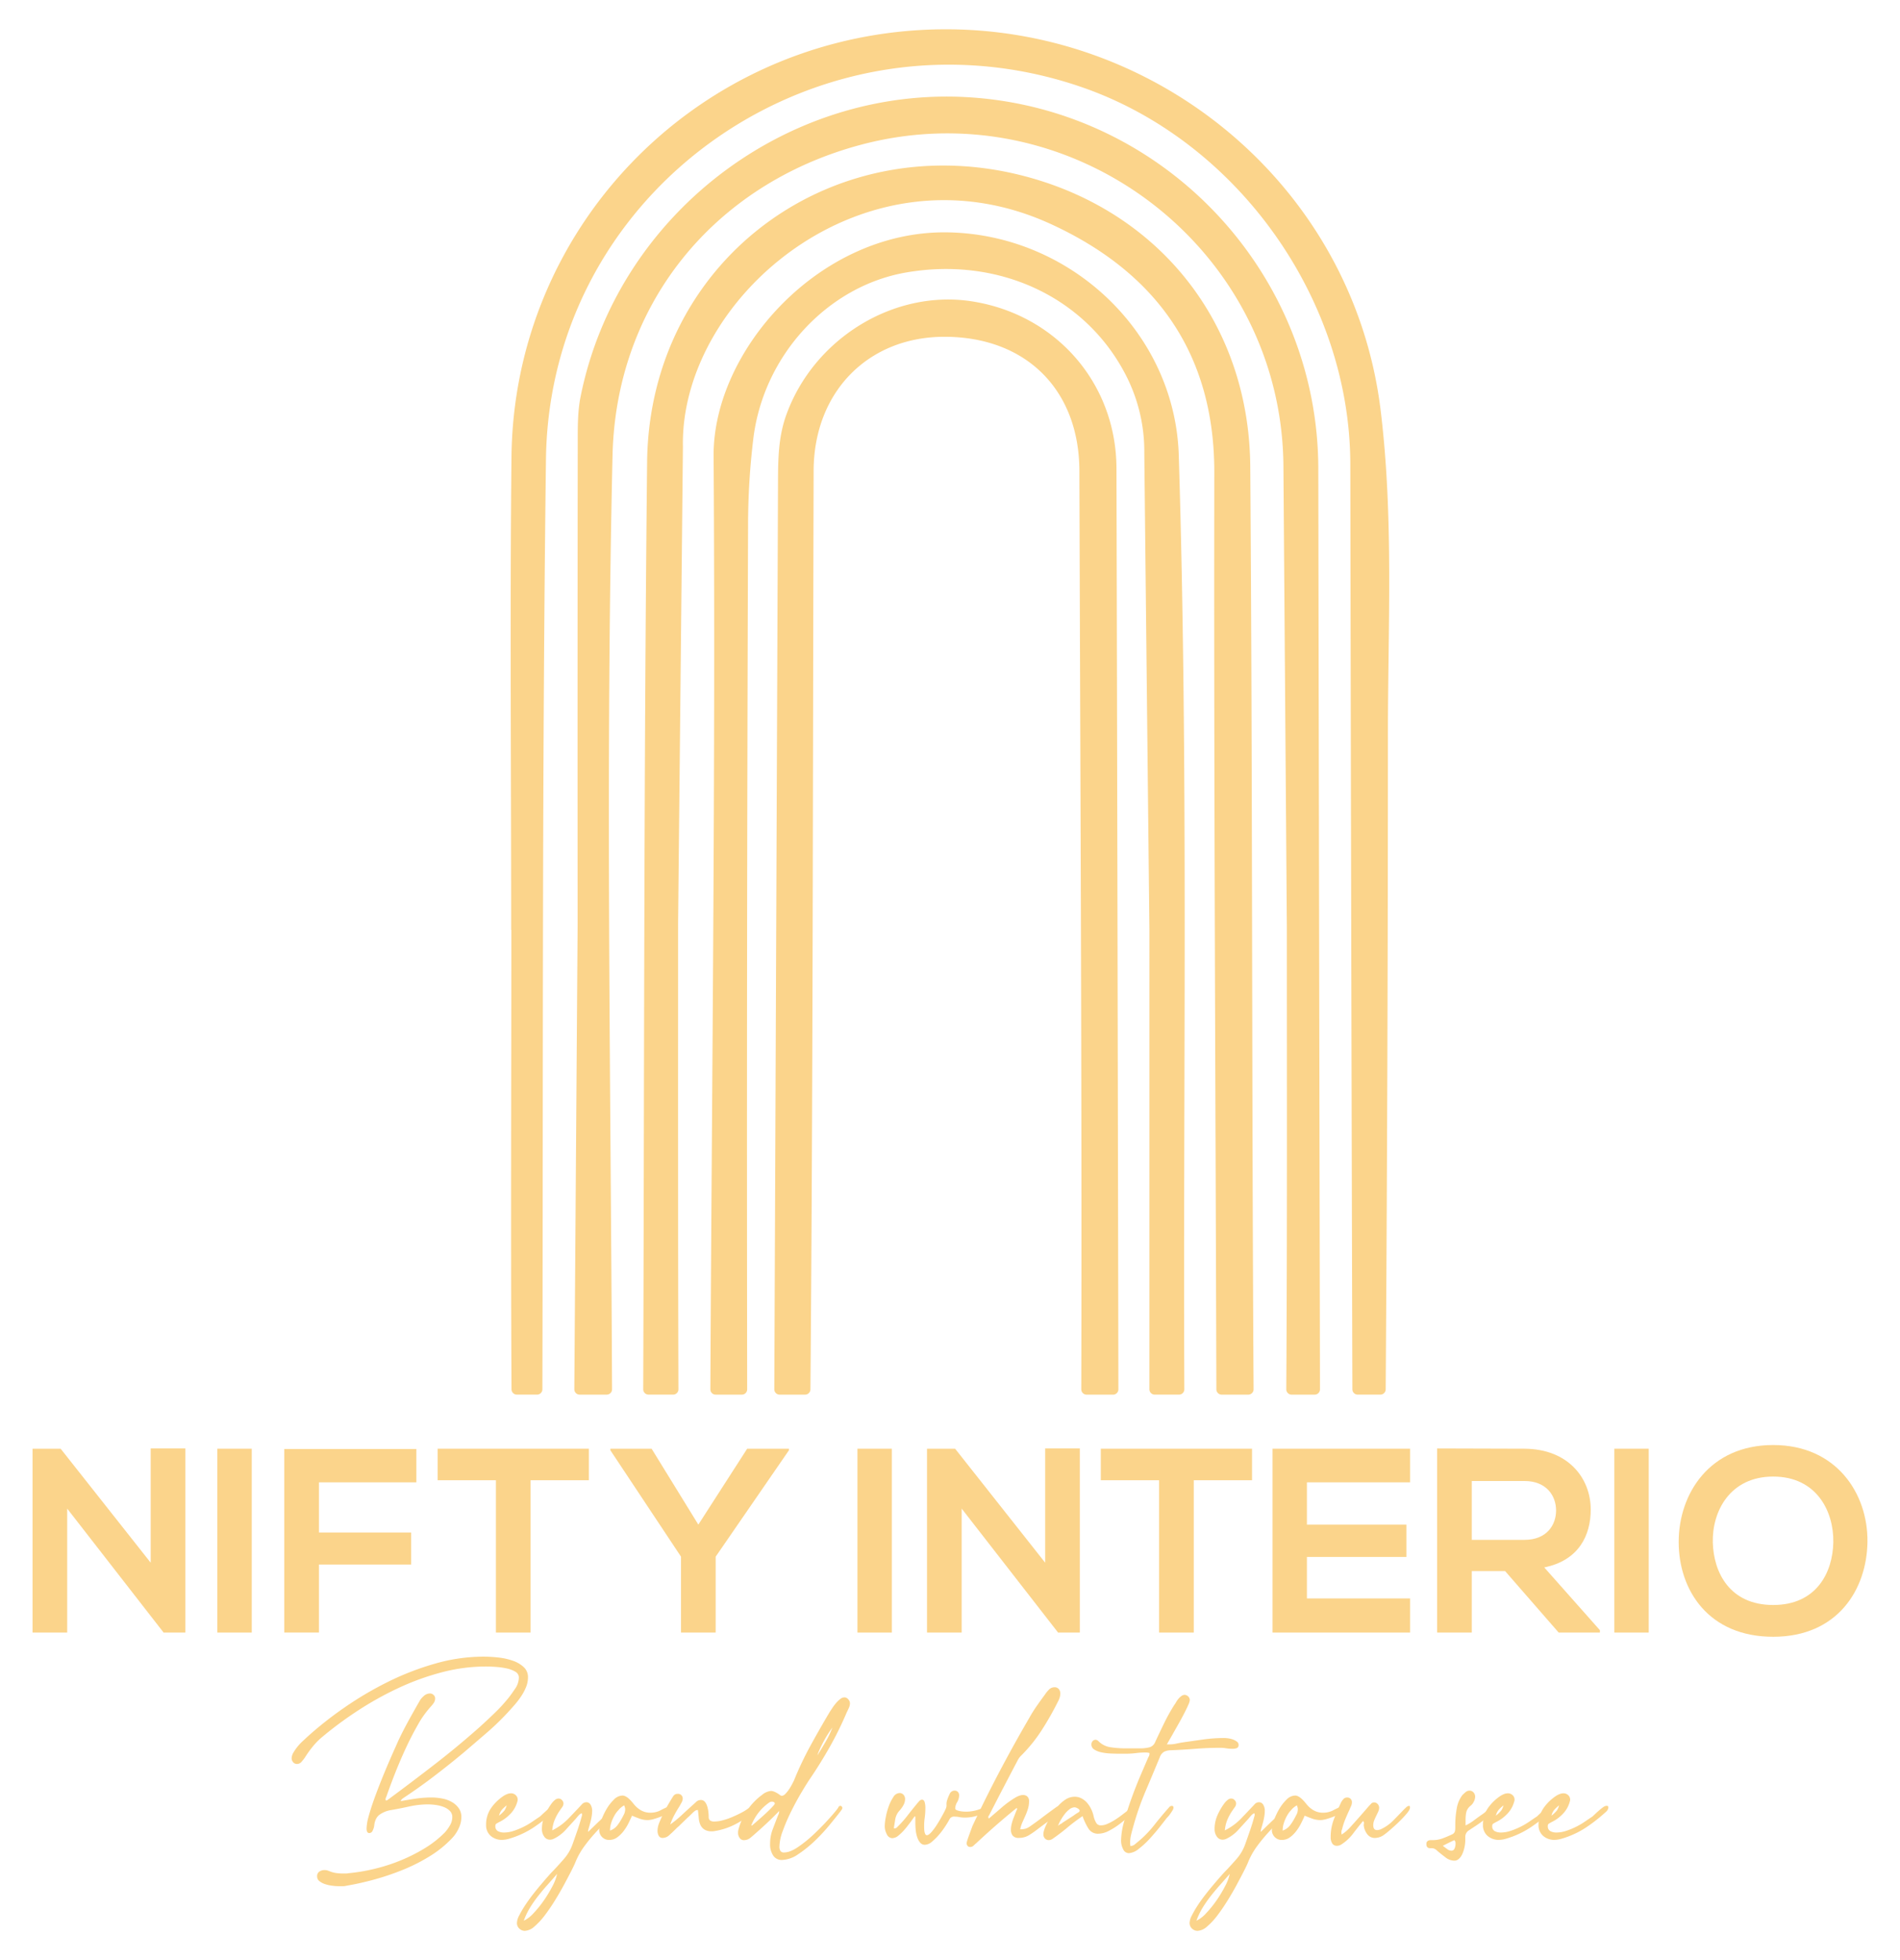 <svg id="Layer_1" data-name="Layer 1" xmlns="http://www.w3.org/2000/svg" viewBox="0 0 892.435 920.348"><defs><style>.cls-1{fill:#fbd48b;}</style></defs><path class="cls-1" d="M227.051,777.854a64.399,64.399,0,0,1,7.02.4,30.431,30.431,0,0,1,6.79,1.5,14.171,14.171,0,0,1,5.12,2.99,6.299,6.299,0,0,1,2.01,4.77,12.251,12.251,0,0,1-.92,4.66,24.169,24.169,0,0,1-2.3,4.31,38.543,38.543,0,0,1-2.93,3.85c-1.04,1.19-1.98,2.24-2.82,3.16a122.451,122.451,0,0,1-10.35,10.06q-5.415,4.665-10.93,9.37-6.9,5.76-13.92,11.1-7.02,5.355-14.49,10.29a3.961,3.961,0,0,0-.63.52,2.707,2.707,0,0,0-.52.86c2.07-.38,4.37-.77,6.9-1.15a51.032,51.032,0,0,1,7.59-.57,25.497,25.497,0,0,1,5.18.52,14.371,14.371,0,0,1,4.49,1.67,9.864,9.864,0,0,1,3.16,2.88,7.002,7.002,0,0,1,1.21,4.14,12.503,12.503,0,0,1-1.32,5.41,17.124,17.124,0,0,1-3.28,4.72,50.829,50.829,0,0,1-9.95,8.05,82.735,82.735,0,0,1-12.19,6.27,119.913,119.913,0,0,1-13.46,4.66,134.964,134.964,0,0,1-13.74,3.11,7.362,7.362,0,0,1-1.73.23h-1.73a27.112,27.112,0,0,1-3.22-.23,16.876,16.876,0,0,1-3.39-.75,8.52,8.52,0,0,1-2.65-1.38,2.707,2.707,0,0,1-1.09-2.24,2.497,2.497,0,0,1,1.09-2.3,4.33,4.33,0,0,1,2.36-.69,4.791,4.791,0,0,1,1.09.12,5.95,5.95,0,0,1,1.09.35,13.009,13.009,0,0,0,3.22.92,23.245,23.245,0,0,0,3.22.23h1.27a6.291,6.291,0,0,0,1.27-.12,86.044,86.044,0,0,0,12.59-2.13,83.432,83.432,0,0,0,12.36-4.03,78.455,78.455,0,0,0,11.27-5.75,48.257,48.257,0,0,0,9.2-7.3,18.55,18.55,0,0,0,2.36-3.28,7.636,7.636,0,0,0,1.09-3.85,4.019,4.019,0,0,0-1.09-2.88,7.938,7.938,0,0,0-2.82-1.84,16.158,16.158,0,0,0-3.74-.98,26.831,26.831,0,0,0-3.74-.29,40.78,40.78,0,0,0-8.8.98q-4.425.975-8.45,1.67a12.712,12.712,0,0,0-5.52,2.19c-1.46,1.07-2.3,2.84-2.53,5.29a7.348,7.348,0,0,1-.69,2.13,1.767,1.767,0,0,1-1.61,1.21c-.84,0-1.27-.73-1.27-2.19a23.44,23.44,0,0,1,.98-5.69c.65-2.41,1.5-5.06,2.53-7.94s2.17-5.85,3.39-8.91c1.23-3.07,2.4-5.88,3.51-8.45s2.09-4.79,2.93-6.67,1.38-3.09,1.61-3.62q2.295-4.83,4.83-9.43,2.535-4.605,5.18-9.2a8.585,8.585,0,0,1,1.84-2.19,4.365,4.365,0,0,1,2.99-1.26,2.415,2.415,0,0,1,1.67.69,2.131,2.131,0,0,1,.75,1.61,3.898,3.898,0,0,1-.81,2.36,16.53,16.53,0,0,1-1.38,1.67,46.706,46.706,0,0,0-6.1,8.68q-3.105,5.46-5.87,11.5-2.76,6.045-5.06,11.96-2.295,5.925-3.68,9.95a5.77,5.77,0,0,0-.35.86,1.478,1.478,0,0,0,.12.98,1.198,1.198,0,0,0,.75-.23c.19-.15.4-.31.63-.46q11.04-8.16,21.74-16.45,10.695-8.28,20.93-17.37,3.57-3.225,7.02-6.56a77.507,77.507,0,0,0,6.44-7.02q1.38-1.725,3.16-4.37a9.396,9.396,0,0,0,1.78-5.29,3.114,3.114,0,0,0-1.72-2.76,13.37,13.37,0,0,0-4.2-1.55,36.694,36.694,0,0,0-5.12-.69c-1.76-.11-3.22-.17-4.37-.17a81.714,81.714,0,0,0-20.7,2.7,119.825,119.825,0,0,0-20.24,7.3,153.677,153.677,0,0,0-18.98,10.52,175.693,175.693,0,0,0-16.79,12.36,32.254,32.254,0,0,0-4.6,4.6,51.613,51.613,0,0,0-3.8,5.29c-.38.54-.88,1.17-1.5,1.9a2.763,2.763,0,0,1-2.19,1.09,2.244,2.244,0,0,1-1.84-.86,2.817,2.817,0,0,1-.69-1.78,5.709,5.709,0,0,1,.92-2.82,22.101,22.101,0,0,1,2.07-2.93,23.294,23.294,0,0,1,2.3-2.41c.77-.69,1.3-1.19,1.61-1.5a171.388,171.388,0,0,1,17.77-14.09,161.079,161.079,0,0,1,20.65-12.19,129.421,129.421,0,0,1,22.2-8.57A82.279,82.279,0,0,1,227.051,777.854Z"/><path class="cls-1" d="M232.681,857.324a2.51,2.51,0,0,0,1.21,2.47,5.986,5.986,0,0,0,2.82.63,14.471,14.471,0,0,0,4.49-.75,35.083,35.083,0,0,0,4.54-1.84,33.765,33.765,0,0,0,4.26-2.47q2.01-1.38,3.74-2.53c.23-.23.63-.61,1.21-1.15s1.19-1.09,1.84-1.67a19.695,19.695,0,0,1,1.9-1.5,2.979,2.979,0,0,1,1.61-.63c.54,0,.8.23.8.69a2.224,2.224,0,0,1-.29,1.09,3.513,3.513,0,0,1-.52.75,76.558,76.558,0,0,1-9.78,7.71,42.217,42.217,0,0,1-11.27,5.18,12.199,12.199,0,0,1-3.33.57,7.844,7.844,0,0,1-5.46-1.9,6.504,6.504,0,0,1-2.13-5.12,13.43,13.43,0,0,1,2.53-8.17,22.065,22.065,0,0,1,5.98-5.64,9.77,9.77,0,0,1,1.44-.69,4.771,4.771,0,0,1,1.78-.34,3.135,3.135,0,0,1,2.19.86,2.815,2.815,0,0,1,.92,2.13,3.023,3.023,0,0,1-.11.75c-.08.27-.15.52-.23.75a13.016,13.016,0,0,1-3.34,5.41,17.813,17.813,0,0,1-5.18,3.68c-.38.23-.75.44-1.09.63A1.163,1.163,0,0,0,232.681,857.324Zm5.3-9.66a19.875,19.875,0,0,0-2.13,1.95,6.401,6.401,0,0,0-1.44,2.88,15.935,15.935,0,0,0,2.53-2.41A8.241,8.241,0,0,0,237.981,847.664Z"/><path class="cls-1" d="M242.801,902.874a8.013,8.013,0,0,1,1.04-3.45,47.471,47.471,0,0,1,2.59-4.49q1.56-2.415,3.51-4.95c1.3-1.69,2.59-3.28,3.85-4.77,1.27-1.5,2.43-2.86,3.51-4.08,1.07-1.23,1.92-2.15,2.53-2.76q2.64-2.76,5.18-5.69a21.386,21.386,0,0,0,3.91-6.73c.77-2.15,1.51-4.27,2.24-6.38s1.4-4.27,2.01-6.5a3.823,3.823,0,0,0,.23-1.03,1.86,1.86,0,0,0-.23-.69,4.882,4.882,0,0,0-1.55,1.21c-.42.5-.83.98-1.21,1.44-1.53,1.69-3.13,3.43-4.77,5.23a18.011,18.011,0,0,1-5.69,4.2,4.066,4.066,0,0,1-1.61.35,3.2,3.2,0,0,1-2.76-1.5,5.93,5.93,0,0,1-1.04-3.45,16.05,16.05,0,0,1,1.44-6.73,28.628,28.628,0,0,1,3.39-5.69,9.444,9.444,0,0,1,1.27-1.26,2.613,2.613,0,0,1,1.73-.69,2.131,2.131,0,0,1,1.61.75,2.29,2.29,0,0,1,.69,1.55,2.954,2.954,0,0,1-.63,1.78c-.42.57-.79,1.09-1.09,1.55a22.798,22.798,0,0,0-2.36,4.26,16.606,16.606,0,0,0-1.21,5.06,27.587,27.587,0,0,0,7.53-5.46q3.165-3.285,6.27-6.61a2.953,2.953,0,0,1,2.19-1.15,2.291,2.291,0,0,1,2.01,1.15,5.387,5.387,0,0,1,.75,2.99,15.83,15.83,0,0,1-.23,2.53,26.39,26.39,0,0,1-.58,2.7c-.23.88-.46,1.71-.69,2.47a14.337,14.337,0,0,0-.46,1.96h.23q6.09-5.985,12.31-11.62a1.553,1.553,0,0,1,1.15-.46.816.816,0,0,1,.92.92,1.76,1.76,0,0,1-.58,1.27q-2.76,2.655-5.58,5.35-2.82,2.7-5.41,5.58a73.256,73.256,0,0,0-4.89,6.04,35.119,35.119,0,0,0-3.91,6.96c-.38,1-1.07,2.47-2.07,4.43s-2.15,4.14-3.45,6.56c-1.31,2.42-2.74,4.89-4.31,7.42s-3.16,4.85-4.77,6.96a32.252,32.252,0,0,1-4.83,5.18,7.267,7.267,0,0,1-4.49,2.01,3.702,3.702,0,0,1-2.53-1.03A3.556,3.556,0,0,1,242.801,902.874Zm3.23-1.04a14.504,14.504,0,0,0,4.49-3.45,50.008,50.008,0,0,0,4.83-5.92,59.438,59.438,0,0,0,4.08-6.73,22.285,22.285,0,0,0,2.24-5.87c-1.53,1.76-3.07,3.51-4.6,5.23-1.54,1.72-2.99,3.47-4.37,5.23a57.367,57.367,0,0,0-3.8,5.46A32.609,32.609,0,0,0,246.031,901.835Z"/><path class="cls-1" d="M281.451,859.284a14.529,14.529,0,0,1,.92-4.43,29.448,29.448,0,0,1,2.47-5.35,21.209,21.209,0,0,1,3.51-4.54,5.825,5.825,0,0,1,4.03-1.9q2.07,0,4.95,3.57,3.45,4.485,8.05,4.49a10.693,10.693,0,0,0,3.57-.57,6.366,6.366,0,0,0,1.32-.58c.58-.31,1.19-.61,1.84-.92s1.28-.58,1.9-.81a4.654,4.654,0,0,1,1.61-.34c.61,0,.92.23.92.69,0,.69-.52,1.38-1.55,2.07a22.038,22.038,0,0,1-3.57,1.9,33.522,33.522,0,0,1-4.03,1.44,11.963,11.963,0,0,1-3.05.58,11.554,11.554,0,0,1-3.97-.69q-1.905-.69-3.51-1.38c-.46,1.08-1.02,2.26-1.67,3.57a22.921,22.921,0,0,1-2.3,3.68,14.286,14.286,0,0,1-2.99,2.93,6.193,6.193,0,0,1-3.74,1.21,4.484,4.484,0,0,1-3.39-1.38A4.587,4.587,0,0,1,281.451,859.284Zm5.06.23a7.355,7.355,0,0,0,3.39-2.36,22.732,22.732,0,0,0,2.13-3.28c.38-.69.75-1.38,1.09-2.07a5.117,5.117,0,0,0,.52-2.3,2.979,2.979,0,0,0-.12-.86c-.08-.27-.19-.59-.34-.98a10.256,10.256,0,0,0-2.47,1.95,14.148,14.148,0,0,0-2.13,2.88,18.365,18.365,0,0,0-1.5,3.45A12.072,12.072,0,0,0,286.511,859.514Z"/><path class="cls-1" d="M318.371,842.264a2.132,2.132,0,0,1,1.73.69,2.319,2.319,0,0,1,.58,1.5,3.983,3.983,0,0,1-.58,1.96c-.38.69-.73,1.31-1.04,1.84q-1.26,1.965-2.36,4.03a32.38,32.38,0,0,0-1.9,4.37,49.434,49.434,0,0,0,5.18-4.2q2.415-2.25,4.95-4.54c.61-.54,1.27-1.13,1.96-1.78a3.172,3.172,0,0,1,2.19-.98,2.468,2.468,0,0,1,1.96.8,6.031,6.031,0,0,1,1.09,2.01,13.754,13.754,0,0,1,.58,2.65,21.733,21.733,0,0,1,.17,2.7,1.855,1.855,0,0,0,.81,1.55,3.343,3.343,0,0,0,1.72.4,16.072,16.072,0,0,0,4.03-.57,31.384,31.384,0,0,0,4.37-1.5c1.46-.61,2.86-1.27,4.2-1.96a23.958,23.958,0,0,0,3.39-2.07c.46-.31.92-.59,1.38-.86a3.128,3.128,0,0,1,1.61-.4c.69,0,1.03.27,1.03.81a2.081,2.081,0,0,1-.92,1.72,52.097,52.097,0,0,1-8.74,5.92,32.391,32.391,0,0,1-10.12,3.39,5.362,5.362,0,0,1-1.27.11,6.428,6.428,0,0,1-3.45-.8,5.132,5.132,0,0,1-1.9-2.13,9.266,9.266,0,0,1-.8-3.16c-.12-1.23-.25-2.53-.4-3.91a2.343,2.343,0,0,0-1.55.52,15.659,15.659,0,0,0-1.21,1.09c-.38.39-.73.73-1.04,1.03a11.726,11.726,0,0,1-1.03.92l-4.26,4.14a11.927,11.927,0,0,0-1.03.92l-1.03,1.03c-.62.62-1.4,1.34-2.36,2.19a4.573,4.573,0,0,1-3.05,1.27,1.98,1.98,0,0,1-1.84-.98,4.853,4.853,0,0,1-.58-2.47,10.662,10.662,0,0,1,.86-3.79c.58-1.46,1.25-2.95,2.01-4.49q1.155-2.295,2.41-4.43,1.26-2.13,2.07-3.39A2.342,2.342,0,0,1,318.371,842.264Z"/><path class="cls-1" d="M394.741,847.894a.84.84,0,0,1,.63.34,1.016,1.016,0,0,1,.29.57,1.564,1.564,0,0,1-.34.92c-.23.31-.42.57-.58.81-1.31,1.69-3.01,3.82-5.12,6.38a84.991,84.991,0,0,1-6.96,7.48,56.544,56.544,0,0,1-7.82,6.27,14.139,14.139,0,0,1-7.71,2.65,4.656,4.656,0,0,1-3.91-2.01,9.373,9.373,0,0,1-1.5-5.69,18.749,18.749,0,0,1,1.21-6.67c.81-2.15,1.55-4.1,2.24-5.87.15-.38.33-.79.52-1.21a3.761,3.761,0,0,0,.29-1.55q-2.76,2.88-5.46,5.41-2.7,2.535-5.46,4.95c-.69.62-1.51,1.32-2.47,2.13a4.782,4.782,0,0,1-3.16,1.21,2.355,2.355,0,0,1-2.01-1.03,4.013,4.013,0,0,1-.75-2.41,5.961,5.961,0,0,1,.11-1.27,29.649,29.649,0,0,1,11.16-16.56,7.775,7.775,0,0,1,4.14-1.84q1.725,0,4.49,2.07a2.139,2.139,0,0,0,.58.23,2.604,2.604,0,0,0,1.73-.92,13.321,13.321,0,0,0,1.72-2.13,25.645,25.645,0,0,0,1.44-2.42c.42-.81.71-1.36.86-1.67a157.879,157.879,0,0,1,7.76-16.39q4.32-7.875,9.03-15.81c.31-.46.71-1.07,1.21-1.84a22.898,22.898,0,0,1,1.72-2.3,13.569,13.569,0,0,1,2.01-1.95,3.235,3.235,0,0,1,1.96-.81,2.412,2.412,0,0,1,1.84.92,2.806,2.806,0,0,1,.8,1.84,5.288,5.288,0,0,1-.52,2.19c-.34.77-.67,1.46-.98,2.07a161.439,161.439,0,0,1-7.94,16.16q-4.38,7.77-9.55,15.36c-1.07,1.61-2.42,3.78-4.03,6.5s-3.16,5.6-4.66,8.63a87.37,87.37,0,0,0-3.85,8.97,22.628,22.628,0,0,0-1.61,7.42,3.787,3.787,0,0,0,.46,2.01,1.865,1.865,0,0,0,1.73.75q2.76,0,6.44-2.47a58.949,58.949,0,0,0,7.25-5.81q3.57-3.33,6.67-6.73,3.105-3.39,4.6-5.35a8.207,8.207,0,0,0,.63-.98A.923.923,0,0,1,394.741,847.894Zm-33.35-1.61a23.362,23.362,0,0,0-8.51,10.81l.23.12c.38-.31,1.15-.96,2.3-1.96s2.36-2.07,3.62-3.22q1.905-1.725,3.39-3.28c1-1.03,1.5-1.67,1.5-1.9a.752.752,0,0,0-.4-.69,1.972,1.972,0,0,0-.98-.23A2.295,2.295,0,0,0,361.391,846.284Zm29.56-35.08c-.54.69-1.19,1.63-1.96,2.82s-1.5,2.44-2.19,3.74c-.69,1.31-1.3,2.55-1.84,3.74a17.136,17.136,0,0,0-1.03,2.7q2.07-3.33,3.91-6.5A43.926,43.926,0,0,0,390.951,811.204Z"/><path class="cls-1" d="M463.641,847.894c.15,0,.36.13.63.4a1.32,1.32,0,0,1,.4.98.921.921,0,0,1-.63.86c-.42.19-.83.37-1.21.52a16.013,16.013,0,0,1-4.72,2.13,19.987,19.987,0,0,1-5.06.63,13.711,13.711,0,0,1-2.41-.23,13.244,13.244,0,0,0-2.3-.23,2.309,2.309,0,0,0-2.3,1.15c-.31.62-.88,1.59-1.73,2.93a38.958,38.958,0,0,1-2.93,4.03,28.281,28.281,0,0,1-3.51,3.57,5.555,5.555,0,0,1-3.45,1.55,2.795,2.795,0,0,1-2.24-1.03,7.859,7.859,0,0,1-1.38-2.59,15.203,15.203,0,0,1-.69-3.34c-.11-1.19-.17-2.24-.17-3.16v-3.11h-.11l-.23-.11c-.38.54-.98,1.36-1.78,2.47q-1.215,1.665-2.65,3.39a22.537,22.537,0,0,1-3.05,3.05,4.865,4.865,0,0,1-2.99,1.32,2.917,2.917,0,0,1-2.59-1.84,8.024,8.024,0,0,1-.98-3.8,25.274,25.274,0,0,1,.46-4.03,31.167,31.167,0,0,1,1.38-5.18,20.328,20.328,0,0,1,2.19-4.43,3.518,3.518,0,0,1,2.88-1.9,2.386,2.386,0,0,1,1.96.86,2.985,2.985,0,0,1,.69,1.9,6.157,6.157,0,0,1-.92,3.16,12.556,12.556,0,0,1-1.73,2.36,7.952,7.952,0,0,0-1.96,3.97c-.23,1.42-.46,2.86-.69,4.31h.35a1.435,1.435,0,0,0,1.03-.34c.23-.22.46-.46.69-.69a51.607,51.607,0,0,0,4.31-4.89c1.34-1.73,2.7-3.43,4.08-5.12.38-.46.82-.98,1.32-1.55a2.049,2.049,0,0,1,1.44-.86c.61,0,1.04.38,1.27,1.15a9.729,9.729,0,0,1,.34,2.76,35.166,35.166,0,0,1-.29,4.43,29.595,29.595,0,0,0-.29,3.28v1.44a13.012,13.012,0,0,0,.11,1.67,4.592,4.592,0,0,0,.4,1.38.851.851,0,0,0,.75.57c.61,0,1.38-.54,2.3-1.61a29.88,29.88,0,0,0,2.7-3.74c.88-1.42,1.69-2.8,2.41-4.14q1.095-2.01,1.44-2.82a3.886,3.886,0,0,0,.4-2.01,5.695,5.695,0,0,1,.29-2.13,19.738,19.738,0,0,1,1.15-2.82,2.513,2.513,0,0,1,2.3-1.67,2.065,2.065,0,0,1,1.61.63,2.239,2.239,0,0,1,.58,1.55,6.446,6.446,0,0,1-.92,3.22,6.119,6.119,0,0,0-.92,2.99q0,.465.63.75a7.378,7.378,0,0,0,1.44.46,12.751,12.751,0,0,0,1.72.23q.915.06,1.38.06a18.964,18.964,0,0,0,7.94-1.84,5.749,5.749,0,0,0,.92-.57A1.728,1.728,0,0,1,463.641,847.894Z"/><path class="cls-1" d="M498.031,795.104a6.504,6.504,0,0,1-.34,2.07,10.492,10.492,0,0,1-.8,1.84,142.09,142.09,0,0,1-7.59,13.34,71.898,71.898,0,0,1-9.66,11.96,7.823,7.823,0,0,0-1.5,1.96q-3.45,6.555-6.84,13.05t-6.73,13.05a1.358,1.358,0,0,0-.34.57,1.152,1.152,0,0,0,.23.92c1.99-1.69,4.01-3.41,6.04-5.18a46.232,46.232,0,0,1,6.5-4.72,11.452,11.452,0,0,1,1.73-.81,5.203,5.203,0,0,1,1.84-.34,2.915,2.915,0,0,1,1.96.69,2.88,2.88,0,0,1,.81,2.3,11.602,11.602,0,0,1-.52,3.51,28.103,28.103,0,0,1-1.21,3.22c-.46,1.03-.92,2.07-1.38,3.1a15.678,15.678,0,0,0-1.04,3.28,8.891,8.891,0,0,0,2.65-.34,8.536,8.536,0,0,0,2.3-1.27c1.76-1.23,3.45-2.45,5.06-3.68s3.26-2.45,4.95-3.68c.31-.23.86-.63,1.67-1.21a3.872,3.872,0,0,1,2.13-.86,1.018,1.018,0,0,1,1.15,1.15,2.038,2.038,0,0,1-.86,1.61c-.57.46-1.02.81-1.32,1.04q-2.415,1.95-4.89,3.74-2.475,1.785-4.89,3.62a41.386,41.386,0,0,1-3.74,2.59,8.872,8.872,0,0,1-4.77,1.32,3.497,3.497,0,0,1-2.99-1.09,4.414,4.414,0,0,1-.81-2.7,11.599,11.599,0,0,1,.34-2.7,21.663,21.663,0,0,1,.86-2.76c.35-.88.67-1.73.98-2.53.31-.81.58-1.44.81-1.9l-.34-.34q-9.78,7.935-18.98,16.56a16.061,16.061,0,0,0-1.21,1.09,2.112,2.112,0,0,1-1.55.63,1.507,1.507,0,0,1-1.32-.57,2.152,2.152,0,0,1-.4-1.27,8.701,8.701,0,0,1,.4-1.5c.27-.84.58-1.72.92-2.64s.67-1.8.98-2.65c.31-.84.5-1.34.58-1.5q6.09-12.99,12.71-25.53,6.615-12.54,13.86-24.96a64.076,64.076,0,0,1,3.45-5.52c1.23-1.76,2.49-3.53,3.8-5.29a16.735,16.735,0,0,1,1.78-2.24,3.698,3.698,0,0,1,2.82-1.32,2.543,2.543,0,0,1,2.01.86A3.266,3.266,0,0,1,498.031,795.104Z"/><path class="cls-1" d="M508.491,852.724a85.295,85.295,0,0,0-7.19,5.41q-3.285,2.76-6.96,5.29a3.304,3.304,0,0,1-1.72.57,2.427,2.427,0,0,1-1.78-.75,2.716,2.716,0,0,1-.75-2.01,6.223,6.223,0,0,1,.34-1.96c.23-.69.46-1.3.69-1.84a46.304,46.304,0,0,1,2.19-4.26,34.029,34.029,0,0,1,3.11-4.54,17.734,17.734,0,0,1,3.85-3.57,7.956,7.956,0,0,1,4.54-1.44,6.768,6.768,0,0,1,3.22.8,9.172,9.172,0,0,1,2.59,2.07,13.326,13.326,0,0,1,1.9,2.93,14.457,14.457,0,0,1,1.15,3.28,10.068,10.068,0,0,0,1.32,3.34,2.47,2.47,0,0,0,2.13,1.03,7.926,7.926,0,0,0,3.11-.75,25.138,25.138,0,0,0,3.45-1.84c1.15-.73,2.22-1.48,3.22-2.24,1-.77,1.84-1.42,2.53-1.96q.345-.345,1.5-1.38a3.253,3.253,0,0,1,2.07-1.03q.81,0,.81.57a2.315,2.315,0,0,1-.4,1.21,5.795,5.795,0,0,1-.63.86c-.69.61-1.67,1.5-2.93,2.65-1.27,1.15-2.66,2.3-4.2,3.45a33.118,33.118,0,0,1-4.89,3.05,10.832,10.832,0,0,1-4.89,1.32,5.141,5.141,0,0,1-4.66-2.47A26.853,26.853,0,0,1,508.491,852.724Zm-11.5,4.49a1.173,1.173,0,0,0,.57-.46l1.27-.69a2.631,2.631,0,0,1,.57-.46l4.83-3.11c.38-.3.79-.59,1.21-.86s.82-.52,1.21-.75a.918.918,0,0,0,.46-.69c0-.38-.31-.75-.92-1.09a3.362,3.362,0,0,0-1.38-.52,4.146,4.146,0,0,0-2.53.98,12.285,12.285,0,0,0-2.3,2.36,24.274,24.274,0,0,0-1.84,2.82A14.682,14.682,0,0,0,496.991,857.214Z"/><path class="cls-1" d="M556.451,795.794a2.576,2.576,0,0,1,2.42,2.42,7.131,7.131,0,0,1-.69,2.19c-.46,1.08-1.06,2.32-1.78,3.74-.73,1.42-1.53,2.91-2.41,4.49-.88,1.57-1.73,3.07-2.53,4.48-.8,1.42-1.51,2.67-2.13,3.74s-1.03,1.8-1.27,2.19h1.27a14.29,14.29,0,0,0,3.1-.34c1-.23,1.99-.42,2.99-.58q4.83-.69,9.72-1.38a70.303,70.303,0,0,1,9.83-.69,14.859,14.859,0,0,1,2.07.17,10.995,10.995,0,0,1,2.19.57,7.021,7.021,0,0,1,1.78.98,1.794,1.794,0,0,1,.75,1.5,1.459,1.459,0,0,1-.8,1.5,5.33,5.33,0,0,1-2.07.34,20.437,20.437,0,0,1-2.93-.23,18.283,18.283,0,0,0-2.47-.23q-6.21,0-12.02.46-5.805.465-11.79.69a7.199,7.199,0,0,0-2.99.75,4.936,4.936,0,0,0-1.96,2.59q-3.33,8.055-6.73,16.05a129.084,129.084,0,0,0-5.69,16.39c-.38,1.3-.73,2.59-1.03,3.85a17.111,17.111,0,0,0-.46,4.08v.34l.12.58v.35a3.565,3.565,0,0,0,1.96-.69c.46-.38.92-.77,1.38-1.15a50.239,50.239,0,0,0,7.76-7.88q3.39-4.32,7.07-8.45a1.555,1.555,0,0,1,1.38-.69q.69,0,.69.81a2.587,2.587,0,0,1-.46,1.32c-.31.5-.63,1-.98,1.5a12.649,12.649,0,0,1-1.03,1.32c-.34.38-.59.65-.75.8-.69.92-1.77,2.3-3.22,4.14q-2.19,2.76-4.72,5.52a39.79,39.79,0,0,1-5.17,4.77,8.114,8.114,0,0,1-4.6,2.01,2.992,2.992,0,0,1-2.7-1.84,8.725,8.725,0,0,1-.98-4.14,34.549,34.549,0,0,1,1.44-8.91q1.44-5.235,3.45-10.81,2.01-5.58,4.2-10.7,2.19-5.115,3.68-8.57a4.467,4.467,0,0,0,.4-.75,2.39,2.39,0,0,0,.17-.98v-.34a10.052,10.052,0,0,0-1.72-.23,38.86,38.86,0,0,0-4.66.29,38.86,38.86,0,0,1-4.66.29h-3.11c-1.38,0-2.84-.04-4.37-.12a23.967,23.967,0,0,1-4.26-.57,9.756,9.756,0,0,1-3.22-1.32,2.726,2.726,0,0,1-1.27-2.36,2.231,2.231,0,0,1,.57-1.55,1.809,1.809,0,0,1,1.38-.63,1.988,1.988,0,0,1,1.38.69,9.941,9.941,0,0,0,5.64,2.82,46.335,46.335,0,0,0,7.02.52h6.9a17.536,17.536,0,0,0,4.26-.46,4.082,4.082,0,0,0,2.76-2.42q2.07-4.485,4.26-8.97a85.228,85.228,0,0,1,4.83-8.63,11.424,11.424,0,0,0,.8-1.26,10.613,10.613,0,0,1,1.09-1.55,7.154,7.154,0,0,1,1.38-1.27A2.465,2.465,0,0,1,556.451,795.794Z"/><path class="cls-1" d="M558.751,902.874a8.118,8.118,0,0,1,1.03-3.45,47.471,47.471,0,0,1,2.59-4.49c1.03-1.61,2.21-3.26,3.51-4.95s2.59-3.28,3.85-4.77c1.27-1.5,2.43-2.86,3.51-4.08,1.07-1.23,1.92-2.15,2.53-2.76q2.64-2.76,5.18-5.69a21.386,21.386,0,0,0,3.91-6.73c.77-2.15,1.51-4.27,2.24-6.38s1.4-4.27,2.01-6.5a3.823,3.823,0,0,0,.23-1.03,1.86,1.86,0,0,0-.23-.69,4.774,4.774,0,0,0-1.55,1.21c-.42.5-.83.98-1.21,1.44-1.53,1.69-3.13,3.43-4.77,5.23a18.012,18.012,0,0,1-5.69,4.2,4.066,4.066,0,0,1-1.61.35,3.2,3.2,0,0,1-2.76-1.5,5.923,5.923,0,0,1-1.03-3.45,16.049,16.049,0,0,1,1.44-6.73,28.632,28.632,0,0,1,3.39-5.69,9.446,9.446,0,0,1,1.27-1.26,2.608,2.608,0,0,1,1.72-.69,2.13,2.13,0,0,1,1.61.75,2.289,2.289,0,0,1,.69,1.55,2.954,2.954,0,0,1-.63,1.78c-.42.57-.79,1.09-1.09,1.55a22.804,22.804,0,0,0-2.36,4.26,16.32,16.32,0,0,0-1.21,5.06,27.587,27.587,0,0,0,7.53-5.46q3.165-3.285,6.27-6.61a2.952,2.952,0,0,1,2.19-1.15,2.291,2.291,0,0,1,2.01,1.15,5.387,5.387,0,0,1,.75,2.99,15.83,15.83,0,0,1-.23,2.53q-.225,1.38-.57,2.7c-.23.88-.46,1.71-.69,2.47a14.337,14.337,0,0,0-.46,1.96h.23q6.09-5.985,12.31-11.62a1.537,1.537,0,0,1,1.15-.46.816.816,0,0,1,.92.92,1.787,1.787,0,0,1-.57,1.27q-2.76,2.655-5.58,5.35-2.82,2.7-5.41,5.58a75.428,75.428,0,0,0-4.89,6.04,35.113,35.113,0,0,0-3.91,6.96c-.38,1-1.07,2.47-2.07,4.43s-2.15,4.14-3.45,6.56-2.74,4.89-4.31,7.42-3.16,4.85-4.77,6.96a32.247,32.247,0,0,1-4.83,5.18,7.244,7.244,0,0,1-4.48,2.01,3.702,3.702,0,0,1-2.53-1.03A3.506,3.506,0,0,1,558.751,902.874Zm3.22-1.04a14.39,14.39,0,0,0,4.49-3.45,50.008,50.008,0,0,0,4.83-5.92,59.438,59.438,0,0,0,4.08-6.73,22.289,22.289,0,0,0,2.24-5.87c-1.53,1.76-3.07,3.51-4.6,5.23s-2.99,3.47-4.37,5.23a57.349,57.349,0,0,0-3.8,5.46A33.93,33.93,0,0,0,561.971,901.835Z"/><path class="cls-1" d="M597.401,859.284a14.529,14.529,0,0,1,.92-4.43,29.454,29.454,0,0,1,2.47-5.35,20.898,20.898,0,0,1,3.51-4.54,5.807,5.807,0,0,1,4.03-1.9q2.07,0,4.95,3.57,3.45,4.485,8.05,4.49a10.693,10.693,0,0,0,3.57-.57,6.604,6.604,0,0,0,1.32-.58c.58-.31,1.19-.61,1.84-.92s1.28-.58,1.9-.81a4.655,4.655,0,0,1,1.61-.34c.61,0,.92.23.92.69,0,.69-.52,1.38-1.55,2.07a22.906,22.906,0,0,1-3.57,1.9,33.522,33.522,0,0,1-4.03,1.44,11.963,11.963,0,0,1-3.05.58,11.554,11.554,0,0,1-3.97-.69c-1.26-.46-2.44-.92-3.51-1.38-.46,1.08-1.02,2.26-1.67,3.57a22.921,22.921,0,0,1-2.3,3.68,14.291,14.291,0,0,1-2.99,2.93,6.193,6.193,0,0,1-3.74,1.21,4.484,4.484,0,0,1-3.39-1.38A4.586,4.586,0,0,1,597.401,859.284Zm5.06.23a7.408,7.408,0,0,0,3.39-2.36,22.732,22.732,0,0,0,2.13-3.28c.38-.69.75-1.38,1.09-2.07a5.116,5.116,0,0,0,.52-2.3,3.374,3.374,0,0,0-.11-.86c-.08-.27-.19-.59-.34-.98a10.255,10.255,0,0,0-2.47,1.95,14.148,14.148,0,0,0-2.13,2.88,17.737,17.737,0,0,0-1.5,3.45A11.775,11.775,0,0,0,602.461,859.514Z"/><path class="cls-1" d="M632.711,843.984a2.132,2.132,0,0,1,1.73.69,2.308,2.308,0,0,1,.57,1.5,4.761,4.761,0,0,1-.46,1.95c-.31.69-.57,1.31-.8,1.84-.62,1.31-1.21,2.65-1.78,4.03a32.82,32.82,0,0,0-1.44,4.26,4.994,4.994,0,0,1-.29.98,2.39,2.39,0,0,0-.17.98,4.333,4.333,0,0,0,.11,1.15,18.864,18.864,0,0,0,2.3-1.72,24.167,24.167,0,0,0,1.96-1.96c1.46-1.61,2.89-3.22,4.31-4.83s2.82-3.22,4.2-4.83c.38-.38.75-.77,1.09-1.15a1.838,1.838,0,0,1,1.44-.58,2.131,2.131,0,0,1,1.61.75,2.535,2.535,0,0,1,.69,1.78,4.32,4.32,0,0,1-.4,1.73c-.27.61-.57,1.26-.92,1.95s-.67,1.42-.98,2.19a6.088,6.088,0,0,0-.46,2.3c0,1.53.61,2.3,1.84,2.3a5.243,5.243,0,0,0,1.84-.46,20.455,20.455,0,0,0,5.81-4.14c1.65-1.69,3.28-3.37,4.89-5.06.07-.07.4-.38.98-.92a2.369,2.369,0,0,1,1.44-.81c.31,0,.46.27.46.81,0,.69-.59,1.72-1.78,3.1a57.604,57.604,0,0,1-4.03,4.2c-1.5,1.42-2.91,2.68-4.26,3.8a30.66,30.66,0,0,1-2.59,2.01,7.438,7.438,0,0,1-3.79,1.15,4.367,4.367,0,0,1-3.68-1.84,8.114,8.114,0,0,1-1.61-4.14,3.449,3.449,0,0,1,.06-.57,3.453,3.453,0,0,0,.06-.58,1.223,1.223,0,0,0-.46-.8c-1.53,1.84-3.07,3.78-4.6,5.81a21.017,21.017,0,0,1-5.29,5,4.131,4.131,0,0,1-2.41.81,2.449,2.449,0,0,1-2.13-1.09,5.33,5.33,0,0,1-.75-3.05,23.059,23.059,0,0,1,1.55-8.45c1.03-2.64,2.09-5.12,3.16-7.42a6.75,6.75,0,0,1,1.21-1.84A2.248,2.248,0,0,1,632.711,843.984Z"/><path class="cls-1" d="M671.811,867.794c-1.23,0-1.84-.65-1.84-1.96,0-1.23.73-1.84,2.19-1.84h.81a13.14,13.14,0,0,0,4.6-.81q2.175-.81,4.37-1.84a2.443,2.443,0,0,0,1.38-1.32,7.202,7.202,0,0,0,.23-2.01v-1.03a43.36,43.36,0,0,1,.69-7.88,14.291,14.291,0,0,1,2.65-6.27q.57-.57,1.44-1.32a2.825,2.825,0,0,1,1.9-.75,2.417,2.417,0,0,1,1.9.86,2.825,2.825,0,0,1,.75,1.9,5.243,5.243,0,0,1-.69,2.53,5.346,5.346,0,0,1-1.5,1.84,5.625,5.625,0,0,0-1.96,2.93,17.49,17.49,0,0,0-.35,3.74v2.53a21.574,21.574,0,0,0,3.91-2.36q1.725-1.32,3.57-2.59a21.709,21.709,0,0,0,2.7-2.13,12.501,12.501,0,0,1,2.93-2.01,1.219,1.219,0,0,1,.58-.12c.69,0,1.03.31,1.03.92,0,.46-.59,1.21-1.78,2.24s-2.53,2.13-4.03,3.28-2.97,2.21-4.43,3.16c-1.46.96-2.41,1.59-2.88,1.9a3.563,3.563,0,0,0-1.73,3.1v1.38a16.354,16.354,0,0,1-.35,3.34,15.377,15.377,0,0,1-.98,3.16,7.19,7.19,0,0,1-1.61,2.36,3.19,3.19,0,0,1-2.24.92,7.001,7.001,0,0,1-4.2-1.61q-2.13-1.605-3.74-2.99a5.383,5.383,0,0,0-1.21-.92,3.2,3.2,0,0,0-1.55-.34h-.56Zm11.85-2.07a2.113,2.113,0,0,0-.57-1.72c-.84.38-1.69.79-2.53,1.21s-1.8.9-2.88,1.44c.69.54,1.38,1.05,2.07,1.55a3.378,3.378,0,0,0,1.95.75,1.564,1.564,0,0,0,1.5-.98A5.383,5.383,0,0,0,683.661,865.724Z"/><path class="cls-1" d="M700.911,857.324a2.51,2.51,0,0,0,1.21,2.47,6.015,6.015,0,0,0,2.82.63,14.471,14.471,0,0,0,4.49-.75,35.083,35.083,0,0,0,4.54-1.84,33.765,33.765,0,0,0,4.26-2.47q2.01-1.38,3.74-2.53c.23-.23.63-.61,1.21-1.15.57-.54,1.19-1.09,1.84-1.67a19.708,19.708,0,0,1,1.9-1.5,2.979,2.979,0,0,1,1.61-.63q.81,0,.81.69a2.224,2.224,0,0,1-.29,1.09,3.919,3.919,0,0,1-.52.75,76.566,76.566,0,0,1-9.78,7.71,42.216,42.216,0,0,1-11.27,5.18,12.262,12.262,0,0,1-3.34.57,7.879,7.879,0,0,1-5.46-1.9,6.504,6.504,0,0,1-2.13-5.12,13.43,13.43,0,0,1,2.53-8.17,22.065,22.065,0,0,1,5.98-5.64,9.765,9.765,0,0,1,1.44-.69,4.771,4.771,0,0,1,1.78-.34,3.135,3.135,0,0,1,2.19.86,2.815,2.815,0,0,1,.92,2.13,2.653,2.653,0,0,1-.12.75c-.08.27-.15.52-.23.75a12.992,12.992,0,0,1-3.33,5.41,17.813,17.813,0,0,1-5.18,3.68c-.39.23-.75.44-1.09.63A1.144,1.144,0,0,0,700.911,857.324Zm5.29-9.66a19.875,19.875,0,0,0-2.13,1.95,6.4,6.4,0,0,0-1.44,2.88,15.935,15.935,0,0,0,2.53-2.41A7.983,7.983,0,0,0,706.201,847.664Z"/><path class="cls-1" d="M727.021,857.324a2.51,2.51,0,0,0,1.21,2.47,6.015,6.015,0,0,0,2.82.63,14.471,14.471,0,0,0,4.49-.75,35.083,35.083,0,0,0,4.54-1.84,33.765,33.765,0,0,0,4.26-2.47q2.01-1.38,3.74-2.53c.23-.23.63-.61,1.21-1.15.57-.54,1.19-1.09,1.84-1.67a19.708,19.708,0,0,1,1.9-1.5,2.978,2.978,0,0,1,1.61-.63q.81,0,.81.69a2.224,2.224,0,0,1-.29,1.09,3.914,3.914,0,0,1-.52.75,76.558,76.558,0,0,1-9.78,7.71,42.216,42.216,0,0,1-11.27,5.18,12.262,12.262,0,0,1-3.34.57,7.879,7.879,0,0,1-5.46-1.9,6.504,6.504,0,0,1-2.13-5.12,13.43,13.43,0,0,1,2.53-8.17,22.066,22.066,0,0,1,5.98-5.64,9.771,9.771,0,0,1,1.44-.69,4.771,4.771,0,0,1,1.78-.34,3.135,3.135,0,0,1,2.19.86,2.815,2.815,0,0,1,.92,2.13,2.653,2.653,0,0,1-.12.75c-.08.27-.15.52-.23.75a12.992,12.992,0,0,1-3.33,5.41,17.814,17.814,0,0,1-5.18,3.68c-.39.23-.75.44-1.09.63A1.144,1.144,0,0,0,727.021,857.324Zm5.29-9.66a19.866,19.866,0,0,0-2.13,1.95,6.4,6.4,0,0,0-1.44,2.88,15.94,15.94,0,0,0,2.53-2.41A7.983,7.983,0,0,0,732.311,847.664Z"/><path class="cls-1" d="M70.771,680.094h16.28v86.45H76.941v.12l-45.38-58.33v58.21H15.281v-86.33h13.2l42.3,53.52v-53.64Z"/><path class="cls-1" d="M102.091,766.544v-86.33h16.16v86.33Z"/><path class="cls-1" d="M133.531,766.544v-86.2h62.03v15.66h-45.75v23.55h43.29v15.04h-43.29v31.94h-16.28Z"/><path class="cls-1" d="M232.931,695.014h-27.38v-14.8h71.03v14.8h-27.37v71.53h-16.28Z"/><path class="cls-1" d="M328.011,715.854l22.94-35.64h19.61v.74l-34.41,49.95v35.64h-16.28v-35.64l-33.17-49.95v-.74h19.36Z"/><path class="cls-1" d="M402.741,766.544v-86.33h16.16v86.33Z"/><path class="cls-1" d="M490.911,680.094h16.28v86.45h-10.11v.12l-45.38-58.33v58.21h-16.28v-86.33h13.2l42.3,53.52v-53.64Z"/><path class="cls-1" d="M544.431,695.014h-27.38v-14.8h71.03v14.8h-27.37v71.53h-16.28Z"/><path class="cls-1" d="M662.331,766.544h-64.62v-86.33h64.62v15.79h-48.47v19.86h46.74v15.17h-46.74v19.48h48.47Z"/><path class="cls-1" d="M751.481,766.544h-19.36l-25.16-28.86h-15.66v28.86h-16.28v-86.45c13.69,0,27.38.12,41.07.12,20.35.12,31.08,13.69,31.08,28.61,0,11.84-5.43,23.8-21.83,27.13l26.14,29.47v1.12Zm-60.18-71.16v27.62h24.79c10.36,0,14.8-6.91,14.8-13.81,0-6.91-4.56-13.81-14.8-13.81Z"/><path class="cls-1" d="M758.261,766.544v-86.33h16.15v86.33Z"/><path class="cls-1" d="M877.151,723.874c-.25,22.32-13.94,44.64-44.27,44.64-30.34,0-44.4-21.83-44.4-44.52s14.55-45.51,44.4-45.51C862.591,678.494,877.391,701.304,877.151,723.874Zm-72.64.37c.37,14.18,8.02,29.35,28.36,29.35,20.35,0,27.99-15.29,28.24-29.47.25-14.55-7.89-30.83-28.24-30.83S804.141,709.694,804.511,724.244Z"/><path class="cls-1" d="M487.001,84.344c-92.39-27.98-182.01,35.97-183.05,132.58-1.55,145.12-1.33,290.25-1.83,435.38a2.503,2.503,0,0,0,2.5,2.51h11.54a2.49,2.49,0,0,0,2.5-2.51c-.23-72.84-.16-145.69-.16-218.53l2.27-224.02c-1.41-70.07,85.66-144.63,172.94-104.5,48.65,22.37,76.75,60.11,76.65,116.62-.24,143.48.57,286.96.97,430.45a2.501,2.501,0,0,0,2.5,2.5h12.48a2.499,2.499,0,0,0,2.5-2.52c-.88-144.4-.49-288.81-1.56-433.21C586.781,153.974,547.191,102.574,487.001,84.344Z"/><path class="cls-1" d="M553.671,213.734c-1.78-57.29-50.45-103.46-108.16-104.63-60.42-1.22-110.66,55.43-110.33,105.02.96,146.05-.82,292.12-1.52,438.18v.03a2.486,2.486,0,0,0,2.5,2.49h12.29a2.503,2.503,0,0,0,2.5-2.51q-.3-202.575.42-405.16a340.225,340.225,0,0,1,2.5-41.49c4.9-39,34.88-71.2,71.39-77.66,43.07-7.62,83.61,10.87,102.83,46.76a78.21,78.21,0,0,1,9.39,37.97l2.4,224.04q0,107.775-.01,215.54a2.501,2.501,0,0,0,2.5,2.5h11.41a2.497,2.497,0,0,0,2.5-2.51C555.671,506.114,558.201,359.904,553.671,213.734Z"/><path class="cls-1" d="M456.701,141.524c-36.87-5.81-74.62,17.51-87.46,53.51-3.67,10.29-3.77,20.76-3.81,31.29q-.84,212.985-1.74,425.98a2.499,2.499,0,0,0,2.5,2.52h11.96a2.512,2.512,0,0,0,2.51-2.48c1.19-143.76,1.1-287.53,1.5-431.29.1-36.95,25.51-62.95,61.53-62.92,38.24.03,63.19,24.88,63.3,62.91.42,143.76,1.23,287.52.89,431.28a2.51,2.51,0,0,0,2.5,2.51h12.43a2.497,2.497,0,0,0,2.5-2.51q-.375-216.225-.9-432.44C524.261,179.714,495.821,147.694,456.701,141.524Z"/><path class="cls-1" d="M455.701,45.714c-86.34-5.66-165.98,55.39-183.01,140.59-1.41,7.04-1.32,14.45-1.33,21.69q-.135,113.01-.05,226.03l-1.55,218.28a2.499,2.499,0,0,0,2.5,2.52h12.71a2.514,2.514,0,0,0,2.51-2.52c-.62-146.17-3.12-292.35.23-438.5,1.63-70.9,47.52-127.09,115.93-145.64,99.88-27.08,199.16,48.58,199.19,151.81l1.61,216.06c0,72.09.18,144.18-.27,216.27a2.499,2.499,0,0,0,2.5,2.52h10.83a2.497,2.497,0,0,0,2.5-2.51q-.42-216.12-.79-432.24C619.091,128.444,547.241,51.714,455.701,45.714Z"/><path class="cls-1" d="M256.441,215.604c1.64-128.39,129.89-216.5,251.41-174.77,73.27,25.16,126.26,99.54,126.39,176.97q.375,217.26.97,434.51a2.501,2.501,0,0,0,2.5,2.5h10.65a2.499,2.499,0,0,0,2.5-2.49q1.035-152.745,1.05-305.51c-.07-51.51,2.84-103.24-3.46-154.48-13.12-106.65-109.09-184.81-216.93-178.19-106.58,6.54-190.19,93.66-191.28,200.49-.75,74-.14,148.01-.14,222.01h.08c0,71.89-.32,143.79.08,215.68a2.507,2.507,0,0,0,2.51,2.49h9.49a2.501,2.501,0,0,0,2.5-2.5C255.141,506.744,254.591,361.164,256.441,215.604Z"/></svg>